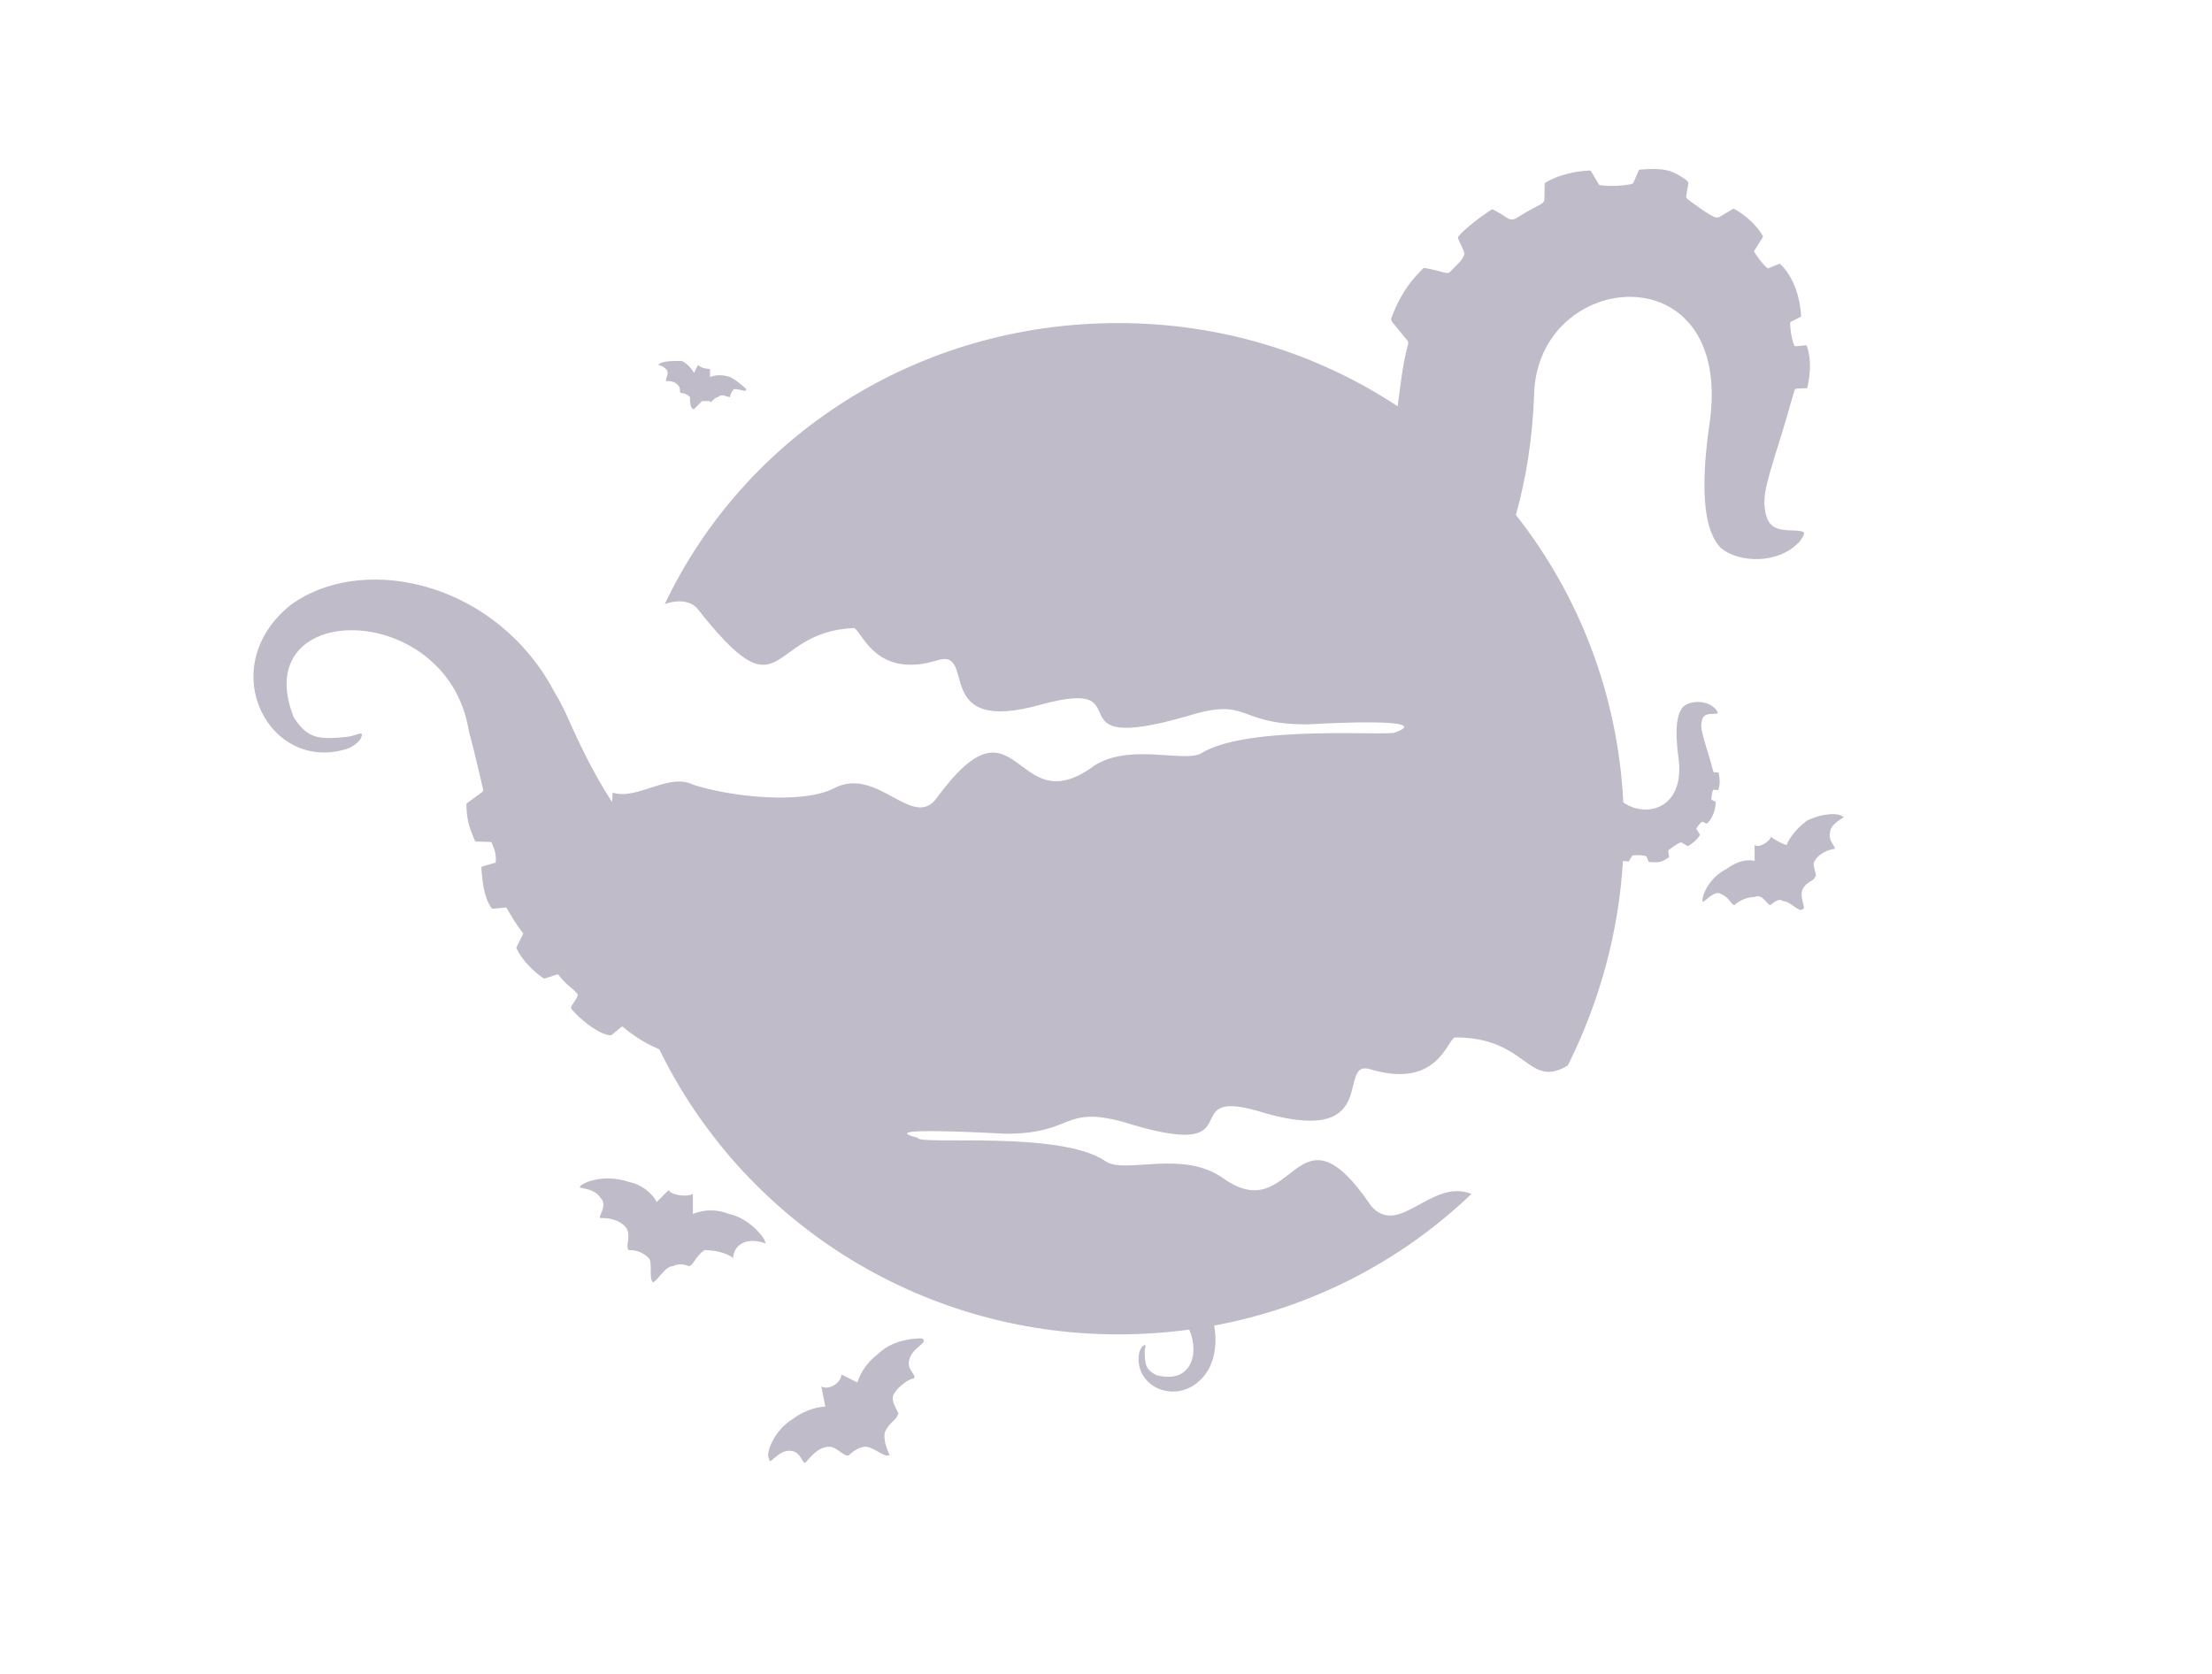 <svg width="74" height="56" viewBox="0 0 74 56" fill="none" xmlns="http://www.w3.org/2000/svg">
<path d="M30.833 44.775C31.101 44.91 30.564 45.044 30.43 45.447C30.296 45.849 30.698 45.984 30.564 46.118C30.43 46.118 30.027 46.387 29.893 46.655C29.759 46.924 30.162 47.326 30.027 47.326C30.027 47.461 29.759 47.595 29.625 47.863C29.511 48.09 29.684 48.507 29.741 48.632L29.759 48.669C29.625 48.803 29.222 48.4 28.953 48.4C28.685 48.4 28.416 48.669 28.416 48.669C28.282 48.803 28.013 48.4 27.745 48.4C27.342 48.4 27.074 48.803 26.939 48.937C26.805 48.937 26.805 48.535 26.402 48.535C26 48.535 25.731 49.072 25.731 48.803C25.597 48.669 25.865 47.863 26.537 47.461C26.987 47.123 27.437 47.068 27.571 47.059L27.611 47.058L27.476 46.387C27.735 46.516 28.119 46.271 28.146 46.013L28.148 45.984L28.685 46.252L28.696 46.213C28.738 46.083 28.906 45.65 29.356 45.312C29.828 44.84 30.507 44.783 30.756 44.776L30.833 44.775ZM54.888 5.671C55.656 5.617 55.918 5.671 56.414 6.024L56.473 6.092C56.483 6.106 56.485 6.114 56.483 6.129L56.474 6.18L56.409 6.564C56.412 6.624 56.44 6.653 56.477 6.68L56.834 6.939C57.078 7.112 57.349 7.29 57.438 7.274C57.456 7.271 57.473 7.272 57.488 7.27L57.51 7.265L57.965 6.995C57.995 6.982 57.997 6.983 58.018 6.991C58.402 7.199 58.761 7.533 58.963 7.876C58.98 7.905 58.982 7.91 58.974 7.928L58.969 7.94L58.705 8.363L58.692 8.378C58.681 8.392 58.671 8.41 58.688 8.432C58.768 8.568 58.964 8.828 59.09 8.937L59.119 8.962C59.138 8.978 59.145 8.979 59.154 8.976L59.17 8.971L59.517 8.828C59.538 8.821 59.55 8.828 59.589 8.865C60.049 9.327 60.218 10.033 60.249 10.51L60.253 10.572C60.255 10.585 60.254 10.589 60.243 10.596L59.917 10.762C59.903 10.768 59.892 10.78 59.889 10.812C59.882 10.868 59.898 11.005 59.919 11.158L59.95 11.313C59.968 11.404 59.992 11.497 60.032 11.562C60.04 11.576 60.045 11.581 60.053 11.583L60.062 11.584L60.417 11.552C60.437 11.551 60.438 11.556 60.452 11.589C60.589 11.987 60.568 12.45 60.482 12.873L60.459 12.98C60.457 12.984 60.455 12.986 60.451 12.987L60.409 12.987L60.113 13.002C60.063 13.002 60.051 13.014 60.043 13.037L59.995 13.185C59.966 13.28 59.929 13.404 59.889 13.549L59.838 13.734C59.781 13.935 59.698 14.214 59.624 14.455L59.389 15.21C59.086 16.197 59.024 16.501 59.024 16.847C59.075 17.624 59.344 17.741 60.033 17.748L60.141 17.756C60.417 17.78 60.402 17.83 60.216 18.103C59.519 18.889 58.172 18.839 57.574 18.336C57.039 17.809 56.851 16.51 57.191 14.168C58.031 8.367 51.399 8.985 51.321 13.23C51.266 14.676 51.056 16.008 50.712 17.226C52.812 19.89 54.123 23.21 54.306 26.845C55.081 27.386 56.345 27.045 56.161 25.423L56.151 25.347C56.018 24.382 56.1 23.848 56.321 23.633C56.569 23.427 57.123 23.411 57.408 23.736L57.436 23.778C57.49 23.865 57.471 23.875 57.332 23.882L57.259 23.883C57.029 23.893 56.935 23.959 56.914 24.25L56.914 24.288C56.919 24.43 56.955 24.581 57.094 25.04L57.135 25.173C57.165 25.27 57.202 25.399 57.23 25.497L57.277 25.669C57.291 25.721 57.304 25.764 57.313 25.794L57.32 25.815C57.324 25.826 57.326 25.833 57.339 25.835L57.473 25.843L57.49 25.843C57.494 25.844 57.493 25.846 57.495 25.855C57.535 26.039 57.548 26.244 57.486 26.418L57.48 26.432C57.478 26.434 57.475 26.434 57.47 26.433L57.326 26.419C57.319 26.419 57.318 26.421 57.313 26.428C57.287 26.471 57.278 26.543 57.266 26.594L57.258 26.654C57.253 26.691 57.25 26.721 57.252 26.736C57.253 26.745 57.255 26.75 57.258 26.754L57.264 26.757L57.393 26.825C57.399 26.827 57.401 26.828 57.402 26.831L57.401 26.837C57.392 27.033 57.322 27.34 57.123 27.537C57.106 27.553 57.102 27.555 57.092 27.551L56.951 27.492L56.942 27.489C56.941 27.489 56.939 27.49 56.937 27.491L56.93 27.496C56.879 27.533 56.787 27.652 56.751 27.712C56.744 27.722 56.748 27.73 56.753 27.736L56.758 27.741L56.865 27.916C56.87 27.928 56.871 27.928 56.863 27.943C56.779 28.083 56.63 28.219 56.471 28.304C56.465 28.306 56.463 28.307 56.459 28.306L56.45 28.302L56.263 28.19C56.254 28.186 56.244 28.188 56.233 28.186C56.194 28.179 56.068 28.262 55.962 28.337L55.852 28.416C55.834 28.429 55.818 28.438 55.811 28.458L55.808 28.475L55.837 28.655C55.838 28.667 55.833 28.669 55.808 28.698C55.603 28.841 55.495 28.863 55.179 28.838L55.161 28.836C55.16 28.835 55.159 28.835 55.158 28.834L55.152 28.827L55.084 28.666L55.078 28.653C55.073 28.645 55.065 28.64 55.027 28.631C54.938 28.615 54.828 28.605 54.717 28.611L54.65 28.616C54.639 28.617 54.623 28.617 54.612 28.623L54.603 28.63L54.491 28.816C54.49 28.818 54.487 28.82 54.483 28.819C54.426 28.817 54.362 28.811 54.295 28.799C54.148 31.226 53.502 33.538 52.449 35.646C51.106 36.451 51.106 34.706 48.689 34.706C48.421 34.706 48.152 36.451 45.87 35.78C44.661 35.377 46.273 38.331 42.379 37.257C39.023 36.183 42.245 39.002 37.546 37.525C35.566 36.998 35.922 37.897 33.766 37.928L33.629 37.928C33.258 37.913 29.136 37.672 30.698 38.062C30.698 38.331 35.532 37.794 37.009 38.868C37.68 39.271 39.559 38.465 40.902 39.405C43.319 41.15 43.319 36.586 45.87 40.345C46.81 41.419 47.884 39.405 49.226 39.942C46.88 42.187 43.912 43.734 40.619 44.347C40.72 44.895 40.65 45.435 40.401 45.865C39.575 47.151 37.854 46.466 38.118 45.225C38.137 45.163 38.18 45.077 38.225 45.037C38.234 45.029 38.244 45.022 38.253 45.017C38.378 44.946 38.293 45.074 38.294 45.23L38.297 45.336C38.312 45.703 38.37 45.846 38.688 46.005C39.824 46.306 40.145 45.332 39.785 44.481C39.008 44.587 38.216 44.641 37.411 44.641C30.664 44.641 24.816 40.765 22.054 35.101C21.429 34.852 20.946 34.445 20.845 34.358C20.82 34.339 20.802 34.346 20.789 34.356L20.469 34.619C20.436 34.635 20.416 34.641 20.348 34.627C19.931 34.542 19.356 34.045 19.121 33.76C19.102 33.716 19.094 33.751 19.112 33.684C19.148 33.58 19.254 33.48 19.305 33.358L19.324 33.303C19.33 33.288 19.334 33.278 19.324 33.261C19.268 33.188 19.192 33.116 19.12 33.056C19.02 32.98 18.876 32.844 18.801 32.754L18.674 32.604C18.669 32.598 18.663 32.592 18.645 32.598L18.229 32.734C18.206 32.74 18.201 32.742 18.179 32.727C17.848 32.5 17.476 32.144 17.276 31.719C17.272 31.71 17.272 31.71 17.275 31.7L17.488 31.267C17.498 31.247 17.506 31.234 17.5 31.221L17.494 31.212C17.282 30.952 17.111 30.652 16.94 30.365C16.938 30.36 16.933 30.359 16.925 30.359L16.511 30.4L16.484 30.401C16.462 30.401 16.455 30.396 16.429 30.36C16.188 30.006 16.143 29.514 16.105 29.082C16.107 29.069 16.103 29.039 16.105 29.028C16.109 29.002 16.12 28.999 16.142 28.984L16.575 28.86C16.583 28.857 16.584 28.854 16.586 28.837C16.602 28.587 16.551 28.425 16.456 28.21L16.442 28.187C16.434 28.175 16.425 28.168 16.404 28.166L15.918 28.154C15.903 28.154 15.9 28.152 15.895 28.146C15.684 27.649 15.613 27.422 15.603 26.911C15.601 26.893 15.611 26.879 15.626 26.867L16.136 26.492L16.152 26.477C16.162 26.466 16.17 26.451 16.165 26.424L16.01 25.758C15.907 25.32 15.802 24.89 15.681 24.439C14.97 20.049 8.242 20.032 9.83 24.005C10.295 24.708 10.638 24.75 11.605 24.653C11.944 24.614 12.198 24.398 12.077 24.686C12.068 24.707 12.056 24.73 12.041 24.751C11.966 24.86 11.791 24.976 11.664 25.032C9.053 25.927 7.123 22.39 9.684 20.27C11.989 18.531 16.344 19.346 18.409 22.897C18.453 22.986 18.537 23.137 18.607 23.252L18.636 23.3C18.71 23.419 18.858 23.707 18.964 23.941C19.397 24.924 19.88 25.918 20.473 26.828C20.486 26.724 20.495 26.62 20.495 26.516C21.3 26.785 22.374 25.845 23.18 26.248C24.388 26.651 26.805 26.919 27.879 26.382C29.356 25.576 30.564 27.859 31.37 26.651C34.055 23.026 33.921 27.456 36.472 25.711C37.68 24.771 39.694 25.576 40.231 25.174C41.842 24.234 46.541 24.637 46.675 24.502L46.758 24.47C47.973 23.976 43.722 24.234 43.722 24.234C41.305 24.234 41.842 23.294 39.694 23.965C34.995 25.308 38.351 22.623 34.861 23.562C31.101 24.637 32.712 21.683 31.37 22.086C29.222 22.757 28.819 21.012 28.55 21.012C25.597 21.146 26.268 24.099 23.314 20.34C23.046 20.072 22.643 20.072 22.24 20.206C24.925 14.567 30.698 10.808 37.411 10.808C40.876 10.808 44.086 11.83 46.757 13.591C46.848 12.946 46.903 12.311 47.069 11.658C47.081 11.598 47.115 11.51 47.111 11.466C47.108 11.43 47.096 11.405 47.078 11.385L47.065 11.371L46.605 10.81C46.569 10.768 46.519 10.707 46.547 10.636C46.827 9.886 47.15 9.453 47.507 9.084L47.598 8.991C47.631 8.96 47.648 8.961 47.741 8.98L47.849 9.002C48.119 9.054 48.294 9.129 48.411 9.13C48.468 9.131 48.474 9.128 48.508 9.096C48.654 8.932 48.962 8.7 48.99 8.474C48.99 8.445 48.938 8.319 48.875 8.194C48.812 8.069 48.775 7.976 48.777 7.939C48.779 7.881 49.153 7.533 49.622 7.199L49.728 7.126L49.918 6.996L50.076 7.079C50.149 7.117 50.251 7.179 50.325 7.228L50.365 7.257C50.53 7.377 50.636 7.366 50.797 7.256C51.066 7.081 51.292 6.968 51.544 6.833C51.597 6.804 51.635 6.771 51.657 6.715L51.666 6.686L51.675 6.146C51.677 6.134 51.68 6.127 51.691 6.119L51.705 6.11C52.145 5.836 52.767 5.717 53.197 5.705C53.205 5.704 53.21 5.706 53.213 5.709L53.218 5.714L53.486 6.166C53.5 6.188 53.53 6.195 53.559 6.199L53.6 6.203C53.921 6.238 54.255 6.218 54.517 6.171C54.621 6.147 54.631 6.135 54.645 6.109L54.655 6.088L54.822 5.699L54.836 5.682C54.842 5.676 54.851 5.674 54.888 5.671ZM19.421 39.673C19.555 39.539 20.226 39.271 21.032 39.539C21.636 39.66 21.914 40.107 21.963 40.195L21.972 40.211L22.374 39.808C22.374 39.937 22.871 40.066 23.148 39.956L23.18 39.942V40.613L23.216 40.598C23.346 40.544 23.819 40.386 24.388 40.613C25.06 40.748 25.597 41.419 25.597 41.553L25.617 41.576C25.675 41.652 25.3 41.428 24.925 41.553C24.523 41.687 24.523 42.09 24.523 42.09C24.388 41.956 23.986 41.822 23.583 41.822C23.314 41.956 23.18 42.359 23.046 42.359L23.018 42.347C22.943 42.317 22.726 42.25 22.509 42.359C22.24 42.359 21.972 42.896 21.837 42.896C21.703 42.761 21.837 42.224 21.703 42.09C21.435 41.822 21.166 41.822 21.032 41.822C20.898 41.687 21.166 41.285 20.898 41.016C20.655 40.773 20.302 40.75 20.137 40.748L20.092 40.748C19.958 40.748 20.361 40.345 20.092 40.076C19.823 39.673 19.287 39.808 19.421 39.673ZM61.652 27.324C61.786 27.324 61.384 27.459 61.249 27.727C61.115 28.13 61.384 28.264 61.384 28.398C61.249 28.398 60.847 28.533 60.712 28.801C60.578 28.935 60.847 29.338 60.712 29.338C60.712 29.473 60.444 29.473 60.31 29.741C60.175 30.01 60.444 30.412 60.31 30.412C60.175 30.547 59.907 30.144 59.638 30.144C59.504 30.01 59.236 30.278 59.236 30.278C59.101 30.278 58.967 29.875 58.699 30.01C58.296 30.01 58.027 30.278 58.027 30.278C57.893 30.278 57.893 30.01 57.49 29.875C57.222 29.875 56.953 30.278 56.953 30.144C56.953 29.875 57.222 29.338 57.759 29.07C58.296 28.667 58.699 28.801 58.699 28.801V28.264C58.833 28.398 59.236 28.13 59.236 27.996L59.307 28.042C59.429 28.118 59.674 28.264 59.773 28.264L59.785 28.232C59.828 28.13 59.996 27.794 60.444 27.459C60.981 27.19 61.518 27.19 61.652 27.324ZM22.814 12.076C23.083 12.211 23.217 12.479 23.217 12.479L23.351 12.211C23.486 12.345 23.754 12.345 23.754 12.345V12.613L23.778 12.603C23.852 12.575 24.093 12.502 24.425 12.613C24.694 12.748 24.962 13.016 24.962 13.016C24.962 13.15 24.828 13.016 24.56 13.016C24.425 13.15 24.425 13.285 24.425 13.285C24.291 13.285 24.157 13.15 24.023 13.285C23.888 13.285 23.754 13.553 23.754 13.419H23.486L23.217 13.688C23.083 13.688 23.083 13.419 23.083 13.285C22.975 13.177 22.868 13.156 22.829 13.152L22.814 13.15C22.68 13.15 22.814 13.016 22.68 12.882C22.546 12.748 22.412 12.748 22.277 12.748C22.277 12.613 22.412 12.479 22.277 12.345C22.143 12.211 22.009 12.211 22.009 12.211C22.143 12.076 22.412 12.076 22.814 12.076Z" fill="#635776" fill-opacity="0.4"/>
</svg>
